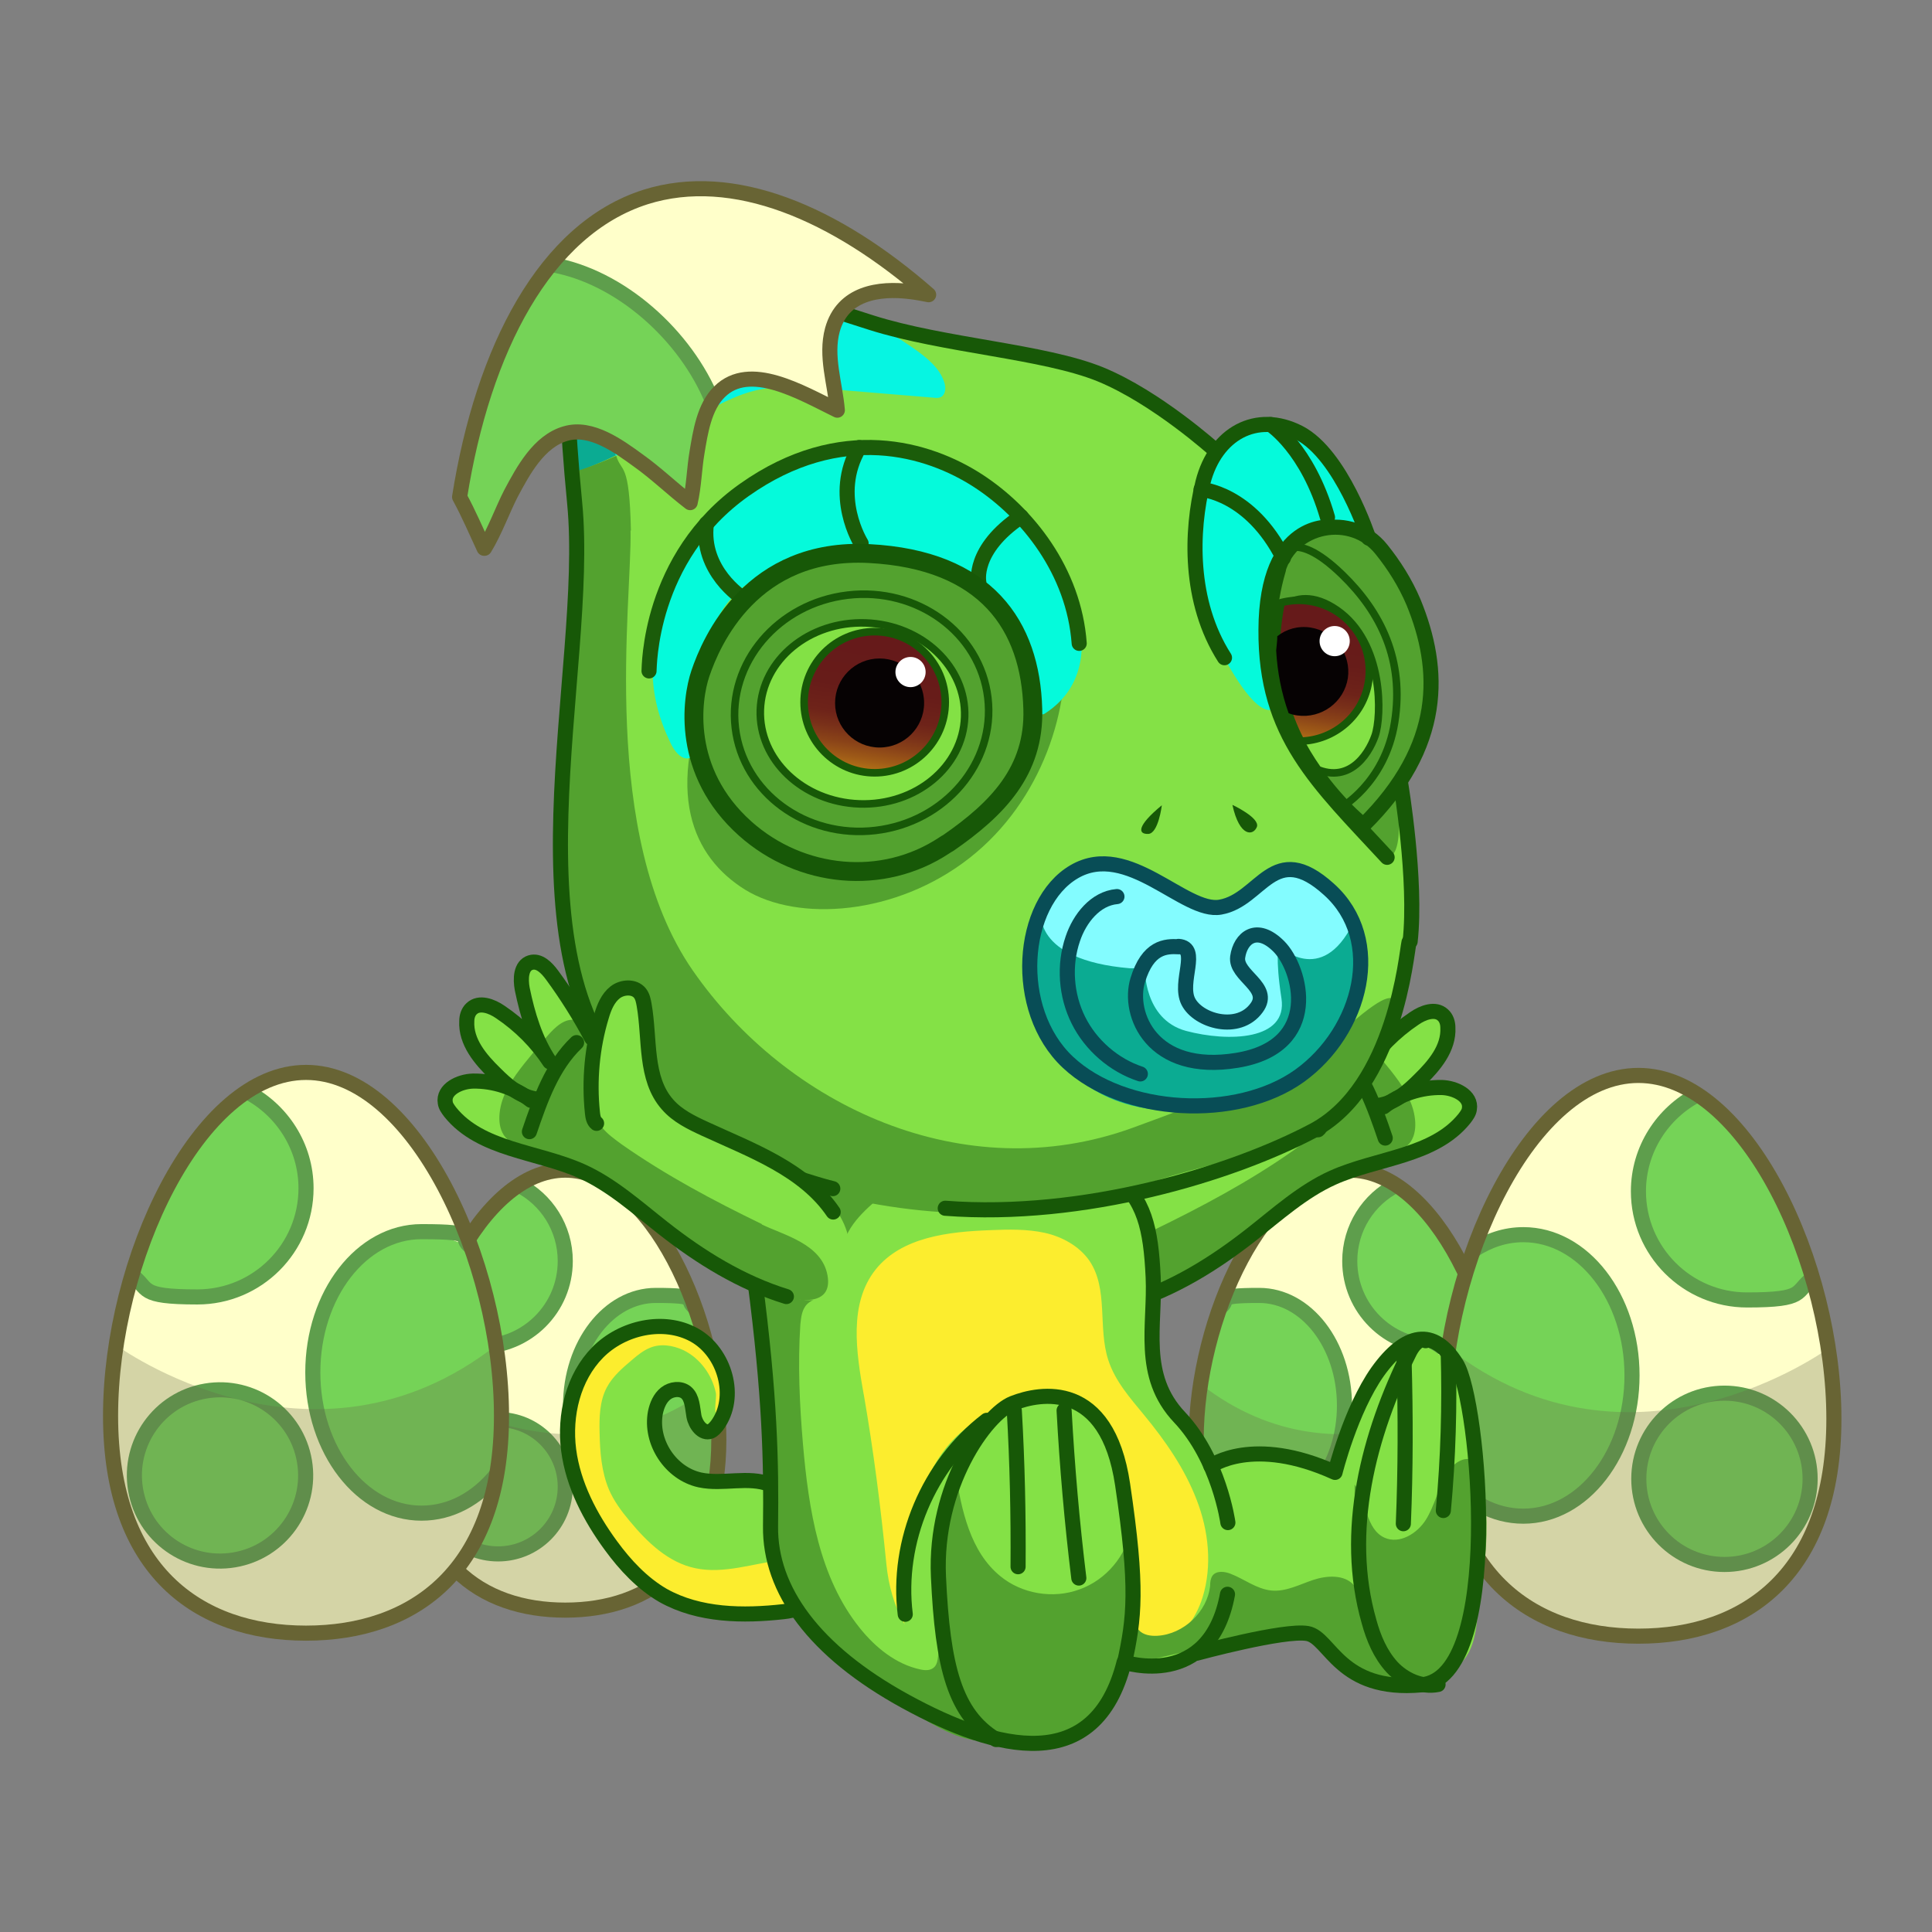 <?xml version="1.0" encoding="utf-8"?>
<!-- Generator: Adobe Illustrator 26.3.1, SVG Export Plug-In . SVG Version: 6.00 Build 0)  -->
<svg version="1.1" id="Capa_1" xmlns="http://www.w3.org/2000/svg" xmlns:xlink="http://www.w3.org/1999/xlink" x="0px" y="0px"
	 viewBox="0 0 512 512" style="enable-background:new 0 0 512 512;" xml:space="preserve">
<rect x="0" y="0" width="512" height="512" fill="#808080" stroke="none"/>
<style type="text/css">
	.st0{fill:#FFFFCA;}
	.st1{fill:#75D357;}
	.st2{fill:none;stroke:#5E9E4C;stroke-width:4;stroke-miterlimit:10;}
	.st3{opacity:0.28;fill:#66664A;}
	.st4{fill:none;stroke:#686434;stroke-width:4;stroke-linecap:round;stroke-linejoin:round;}
	.st5{fill:#84E146;}
	.st6{fill:#FCED2E;}
	.st7{fill:none;stroke:#175807;stroke-width:4;stroke-linecap:round;stroke-linejoin:round;}
	.st8{fill:#53A22F;}
	.st9{fill:#0BAB92;}
	.st10{fill:#06F5E2;}
	.st11{fill:#05FADB;}
	.st12{fill:none;stroke:#1B5C0A;stroke-width:4;stroke-linecap:round;stroke-linejoin:round;}
	.st13{fill:#53A22F;stroke:#175807;stroke-width:5;stroke-linecap:round;stroke-linejoin:round;}
	.st14{fill:#53A22F;stroke:#175807;stroke-width:2;stroke-linecap:round;stroke-linejoin:round;stroke-miterlimit:4;}
	.st15{fill:#83E145;stroke:#175807;stroke-width:2;stroke-linecap:round;stroke-linejoin:round;stroke-miterlimit:4;}
	.st16{fill:#53A22F;stroke:#175807;stroke-width:2;stroke-linecap:round;stroke-linejoin:round;}
	.st17{fill:#83E145;stroke:#175807;stroke-width:2;stroke-linecap:round;stroke-linejoin:round;}
	.st18{fill:#175807;}
	.st19{fill:url(#SVGID_1_);stroke:#175807;stroke-width:2;stroke-linecap:round;stroke-linejoin:round;}
	.st20{fill:#060203;}
	.st21{fill:#FFFFFF;}
	
		.st22{fill:url(#SVGID_00000088118805833868194080000011002496640202322074_);stroke:#175807;stroke-width:2;stroke-linecap:round;stroke-linejoin:round;}
	.st23{fill:#83FCFF;}
	.st24{fill:none;stroke:#31CFDB;stroke-miterlimit:10;}
	.st25{fill:none;stroke:#084D56;stroke-width:4;stroke-linecap:round;stroke-linejoin:round;}
	.st26{fill:none;stroke:#5E9E4C;stroke-width:4;stroke-miterlimit:10;}
</style>
<g>
	<g id="Capa_2_00000124880338955368599240000016478933247053628040_">
		<g>
			<path class="st0" d="M317,381.5c0,32.2,18.2,45.2,40.7,45.2s40.7-13,40.7-45.2s-18.2-71.4-40.7-71.4S317,349.3,317,381.5z"/>
			<circle class="st1" cx="375.5" cy="394" r="17.8"/>
			<path class="st1" d="M370,314.1c0,0,16.6,9.6,23.4,38.5c0,0-14,11.5-27.2-0.8s-6.7-26.4-6.7-26.4S362.9,316.1,370,314.1
				L370,314.1z"/>
			<path class="st2" d="M370,314.1c-7.3,3.7-12.3,11.3-12.3,20.1c0,12.5,10.1,22.6,22.6,22.6c5.1,0,9.8-1.7,13.6-4.6"/>
			<circle class="st2" cx="375.5" cy="394" r="17.8"/>
			<path class="st1" d="M323.3,346.5c8.9-3.9,18.3-5.7,26.9,6.1c8.6,11.8,7.8,29.2,0.5,39.1c-7.4,10-22.5,15.9-32.7,1.8
				C318,393.5,313.4,373.2,323.3,346.5L323.3,346.5z"/>
			<path class="st2" d="M318,393.5c4.1,5.1,9.6,8.2,15.7,8.2c12.5,0,22.6-13.1,22.6-29.2s-10.1-29.2-22.6-29.2s-7.3,1.2-10.4,3.2"/>
			<path class="st3" d="M397.2,366.8c0,0-40.7,29.9-79,0c0,0-12.3,59.1,39.5,59.9S397.2,366.8,397.2,366.8z"/>
			<path class="st4" d="M317,381.5c0,32.2,18.2,45.2,40.7,45.2s40.7-13,40.7-45.2s-18.2-71.4-40.7-71.4S317,349.3,317,381.5z"/>
		</g>
		<g>
			<path class="st0" d="M382.4,376c0,41,23.2,57.6,51.8,57.6S486,417,486,376s-23.2-91-51.8-91S382.4,334.9,382.4,376z"/>
			<circle class="st1" cx="457" cy="391.9" r="22.7"/>
			<path class="st1" d="M449.9,290.1c0,0,21.2,12.2,29.8,49.1c0,0-17.9,14.7-34.7-1c-16.8-15.7-8.6-33.6-8.6-33.6
				S440.7,292.7,449.9,290.1L449.9,290.1z"/>
			<path class="st2" d="M449.9,290.1c-9.3,4.8-15.7,14.5-15.7,25.6c0,15.9,12.9,28.8,28.8,28.8s12.5-2.2,17.4-5.8"/>
			<circle class="st2" cx="457" cy="391.9" r="22.7"/>
			<path class="st1" d="M390.5,331.5c11.3-5,23.3-7.3,34.3,7.8c11,15.1,10,37.2,0.6,49.9c-9.4,12.7-28.7,20.3-41.7,2.3
				C383.7,391.5,377.8,365.6,390.5,331.5L390.5,331.5z"/>
			<path class="st2" d="M383.7,391.4c5.2,6.5,12.2,10.4,20,10.4c15.9,0,28.8-16.7,28.8-37.3s-12.9-37.3-28.8-37.3
				c-4.8,0-9.2,1.5-13.2,4.1"/>
			<path class="st3" d="M484.6,357.3c0,0-51.9,38.1-100.7,0c0,0-15.7,75.4,50.3,76.4c66.1,1,50.3-76.4,50.3-76.4H484.6z"/>
			<path class="st4" d="M382.4,376c0,41,23.2,57.6,51.8,57.6S486,417,486,376s-23.2-91-51.8-91S382.4,334.9,382.4,376z"/>
		</g>
		<g>
			<path class="st0" d="M190.5,381.5c0,32.2-18.2,45.2-40.7,45.2s-40.7-13-40.7-45.2s18.2-71.4,40.7-71.4S190.5,349.3,190.5,381.5z"
				/>
			<circle class="st1" cx="132" cy="394" r="17.8"/>
			<path class="st1" d="M137.5,314.1c0,0-16.6,9.6-23.4,38.5c0,0,14,11.5,27.2-0.8s6.7-26.4,6.7-26.4s-3.4-9.3-10.6-11.4
				L137.5,314.1z"/>
			<path class="st2" d="M137.5,314.1c7.3,3.7,12.3,11.3,12.3,20.1c0,12.5-10.1,22.6-22.6,22.6s-9.8-1.7-13.6-4.6"/>
			<circle class="st2" cx="132" cy="394" r="17.8"/>
			<path class="st1" d="M184.2,346.5c-8.9-3.9-18.3-5.7-26.9,6.1c-8.6,11.8-7.8,29.2-0.5,39.1c7.4,10,22.5,15.9,32.7,1.8
				C189.5,393.5,194.1,373.2,184.2,346.5z"/>
			<path class="st2" d="M189.5,393.5c-4.1,5.1-9.6,8.2-15.7,8.2c-12.5,0-22.6-13.1-22.6-29.2s10.1-29.2,22.6-29.2s7.3,1.2,10.4,3.2"
				/>
			<path class="st3" d="M110.3,366.8c0,0,40.7,29.9,79,0c0,0,12.3,59.1-39.5,59.9S110.3,366.8,110.3,366.8z"/>
			<path class="st4" d="M190.5,381.5c0,32.2-18.2,45.2-40.7,45.2s-40.7-13-40.7-45.2s18.2-71.4,40.7-71.4S190.5,349.3,190.5,381.5z"
				/>
		</g>
		<path class="st5" d="M175.7,422.8c-5.5-3.2-10-8-13.8-13.2c-5.5-7.5-10-16.1-11.2-25.3c-1.2-9.3,1.2-19.3,7.7-25.9
			s17.5-9.1,25.6-4.6s11.6,16.5,6,24c-0.5,0.6-1,1.2-1.7,1.5c-2.1,0.8-4-1.8-4.4-4s-0.4-4.9-2.1-6.3c-1.5-1.2-3.9-0.9-5.4,0.3
			s-2.3,3.1-2.7,5c-1.5,7.8,4,16.2,11.8,17.9c6.1,1.3,12.8-1.1,18.6,1.2c5.5,2.1,8.7,7.7,11.1,13.1c4.1,9.4,3.8,19.4-7.5,20.6
			C197,428.3,185.3,428.2,175.7,422.8L175.7,422.8z"/>
		<path class="st6" d="M181.1,357.8c-2.8-1.3-6.1-1.8-8.9-0.6c-1.7,0.7-3.2,1.9-4.6,3.1c-2.6,2.2-5.2,4.4-6.8,7.4
			c-1.9,3.6-2,7.9-1.9,12c0.1,5.1,0.5,10.4,2.5,15.1c1.3,3,3.3,5.7,5.4,8.2c4.7,5.7,10.3,11.1,17.5,12.6c7.6,1.6,15.3-1.3,23.1-2.2
			c3-0.3,6.7,0,7.9,2.9c0.5,1.2,0.4,2.5,0,3.8c-0.8,2.6-2.9,4.8-5.5,5.8c-1.6,0.6-3.3,0.8-4.9,0.9c-6.1,0.6-12.2,1.2-18.3,0.5
			c-6.1-0.6-12.2-2.6-16.9-6.6c-1.5-1.2-2.8-2.7-4-4.1c-8.1-9.7-13.3-21.8-15-34.3c-0.6-4.8-0.8-9.8,0.6-14.4s4.4-9,8.8-11.1
			c2.6-1.2,3.5-3.5,6.4-3.6c1,0,2.5-1.1,3.4-1.7c0.7-0.4,3.8,0.5,4.4,0c2.3-2,5-0.3,7.7,1.2s4.7,4,6.4,6.5c2.9,4.2,5.6,9.2,4.7,14.3
			c-0.3,1.5-1.6,4-2.9,2.3s-0.2-5.2-0.5-6.7C188.7,364.4,185.6,360,181.1,357.8L181.1,357.8z"/>
		<path class="st7" d="M175.7,422.8c-5.5-3.2-10-8-13.8-13.2c-5.5-7.5-10-16.1-11.2-25.3c-1.2-9.3,1.2-19.3,7.7-25.9
			s17.5-9.1,25.6-4.6s11.6,16.5,6,24c-0.5,0.6-1,1.2-1.7,1.5c-2.1,0.8-4-1.8-4.4-4s-0.4-4.9-2.1-6.3c-1.5-1.2-3.9-0.9-5.4,0.3
			s-2.3,3.1-2.7,5c-1.5,7.8,4,16.2,11.8,17.9c6.1,1.3,12.8-1.1,18.6,1.2c5.5,2.1,8.7,7.7,11.1,13.1c4.1,9.4,3.8,19.4-7.5,20.6
			C197,428.3,185.3,428.2,175.7,422.8L175.7,422.8z"/>
		<g>
			<g>
				<path class="st5" d="M306,342.8c-10.2,3.5-15,5.9-20.5,0s-5.1-19.1,7.8-27.2s24.8-11.8,31-16.5c6.2-4.6,9.3-8,11.4-21
					c2.1-13.1,4.8-20.8,11.1-10.2c6.3,10.7,3.7,8.8,3.7,8.8s8.7-20.5,13.4-19.5s8.5,3.9,0,20.9c0,0,16-15.7,18.5-9.1
					c2.6,6.7-5,18.4-15.3,23.5c0,0,16.3-8.3,20.3-2.7s-1.2,11.4-10.9,14.6c-9.7,3.2-22.8,6.2-29.5,11s-29.8,23.5-41.1,27.4
					L306,342.8z"/>
				<path class="st8" d="M305.5,326.1c12.8-6.2,25.4-12.9,37.1-21.1c1.9-1.4,3.9-2.8,5.3-4.6c3.9-4.9,3.9-11.8,3.2-18.1
					c-0.2-2-0.5-4,0-5.9s1.7-3.8,3.6-4.3c2.9-0.8,5.6,1.8,7.6,4.1c2.1,2.4,4.1,4.8,6.1,7.3c3.1,3.9,6.1,8.2,6.6,13.2
					c0.2,2,0,4.1-1.1,5.8c-1.6,2.3-4.4,3.2-7.1,4c-10.5,3.4-20.3,8.9-28.7,16c-3.7,3.1-7.2,6.6-11.2,9.5c-7,5.1-15.1,8.3-23.2,11.5
					c-3.6,1.4-18.1,4.1-15.6-3.8s11.7-10.7,17.4-13.5L305.5,326.1z"/>
			</g>
			<g>
				<path class="st7" d="M299,345.3c12-3.7,22.8-10.4,32.6-18.1c6.9-5.4,13.6-11.5,21.6-15.1c11.8-5.3,26.8-5.6,34.9-15.7
					c0.6-0.8,1.2-1.6,1.3-2.5c0.6-3.5-3.8-5.6-7.3-5.7c-5.5-0.1-11.1,1.7-15.4,5.1"/>
				<path class="st7" d="M286.6,322.9c7.7-11.3,21.5-16.3,33.9-22c3.7-1.7,7.4-3.5,10-6.5c6.1-6.9,4.6-17.3,6.2-26.4
					c0.2-1.1,0.4-2.2,1.1-3.1c1.5-1.9,4.7-1.7,6.6-0.2s2.9,3.9,3.6,6.3c2.5,8.2,3.3,17,2.4,25.6c-0.1,1-0.3,2.2-1.1,2.8"/>
				<path class="st7" d="M365.6,292.9c4.2-0.7,7.6-3.7,10.6-6.7c3.9-3.8,7.8-8.4,7.5-13.9c0-1.2-0.4-2.5-1.3-3.3
					c-2-1.9-5.3-0.7-7.6,0.9c-5.2,3.5-9.7,8-13.1,13.2c3.9-5.8,5.9-12.5,7.3-19.3c0.5-2.7,0.4-6.2-2.2-7c-2.3-0.7-4.3,1.4-5.7,3.3
					c-3.9,5.3-7.4,10.9-10.5,16.7"/>
				<path class="st7" d="M367.1,301.6c-2.9-8.5-6-17.4-12.5-23.6"/>
			</g>
		</g>
		<path class="st5" d="M199.5,335c1.7,24,4.6,45.7,4.7,57.9s-3.6,28.2,12.6,41.3s42.2,32.4,62.2,28s19.9-22.7,19.9-22.7
			s5.4,7.9,18.2-1.1c0,0,23.6-9.6,29.3-5.2s14.3,17.9,25.9,13.6s19.4-2.2,19.4-23.5s3.3-51.6-5-59.7c-8.3-8.2-15.3-11.9-21.8,0.2
			c-6.5,12.2-11.3,26.7-11.3,26.7s-18-9-31.1-2.7c0,0-1.9-2-6.9-8.1c-5-6-10.2-9.7-10.3-28.3s0.4-37.9-18.8-44.4
			c-19.2-6.5-91.5-36.6-87.1,27.9L199.5,335z"/>
		<path class="st6" d="M228.9,369.6c-2-11.3-4-24.1,3.1-33.1c6.9-8.7,19.4-10.1,30.5-10.5c4.8-0.2,9.7-0.3,14.3,0.7
			s9.2,3.5,11.9,7.4c5.1,7.5,2.2,17.7,5,26.3c1.8,5.6,5.8,10.1,9.5,14.6c5.6,6.8,10.7,14.1,13.9,22.4c3.2,8.2,4.2,17.5,1.6,25.9
			c-1.8,5.8-5.9,11.5-11.8,13c-4.8,1.2-10-0.4-14.8,0.9c-3.1,0.9-5.7,3-8.5,4.6c-9.7,5.7-22.4,5.8-32.2,0.3
			c-10.3-5.8-15.4-16.2-16.5-27.6c-1.5-15.1-3.4-30-6-45L228.9,369.6z"/>
		<path class="st5" d="M297.5,440.1c-6.1,28.7-27,25.8-42.1,18.2s-18.5-29.5-14.5-49.6c4.1-20,9.8-30.7,28.9-37.4
			c33.3-11.5,33.8,40,27.7,68.7V440.1z"/>
		<path class="st8" d="M237.5,313.3c-4.6,4.6-10.5,8.3-13.2,14.2c-2.5,5.6-2.3,13-7.5,16.3c-1,0.6-2.1,1-2.9,1.8
			c-1.4,1.4-1.6,3.5-1.8,5.4c-0.7,10.6-0.2,21.2,0.7,31.8c1.5,17.2,4.3,35.3,15.1,48.7c4.1,5.1,9.5,9.5,15.9,10.9
			c1.3,0.3,2.8,0.4,3.8-0.6c0.7-0.7,0.9-1.8,1-2.9c1-8.3,1.2-16.6,0.8-25c-0.4-8.2-1.2-17.4,3.8-23.9c1.6,10.2,3.9,21.2,11.9,27.7
			c5.7,4.7,14,6.1,21,3.5c7-2.5,12.4-8.9,13.7-16.2l0.6,21.9c0,1.8,0.2,3.8,1.4,5.1c1.2,1.3,3.1,1.6,4.9,1.5c7-0.4,13.3-6.4,14-13.3
			c0-0.9,0.1-1.8,0.6-2.6c1-1.4,3.2-1.2,4.9-0.5c3.6,1.4,6.8,4,10.7,4.4c3.8,0.4,7.5-1.6,11.1-2.8s8.3-1.5,10.8,1.4l0.2-26.7
			c3.2,4.5,2.9,11.8,7.9,14.1c4,1.8,8.7-1.1,11-4.8s3.2-8.2,5.4-12c1.5-2.7,4.8-5.2,7.4-3.5c1.5,1,2,3,2.3,4.8
			c2.4,15.4,0.3,31.5-6,45.8c-1.3,2.9-2.8,5.8-5.4,7.7c-4.4,3.1-10.4,2.2-15.4,0.3c-5.5-2-10.6-5.1-15.1-8.8c-2.4-2-4.7-4.3-7.8-5
			c-2.4-0.5-4.9,0-7.3,0.6l-35.6,8.3c-0.8,0.2-1.5,0.4-2.2,0.8c-1.6,1.1-1.8,3.2-2.2,5c-1.3,6.3-5.6,11.8-11.4,14.7
			c-1.1,0.6-2.4,1.1-3.6,1.1c-1.5,0-3-0.6-4.5-0.9c-5.8-1.5-12.1,0.4-18-0.4c-5.5-0.7-10.4-3.7-15.2-6.5
			c-11.9-7.2-24.2-14.9-31.6-26.7c-6.3-10.2-8.4-22.4-8.8-34.4c-0.4-12,0.8-24,0.3-35.9c-0.7-16.4-4.5-33.3,1.1-48.7
			c1.6-4.5,4.3-9,8.5-11.3c3.8-2.1,8.2-2.2,12.5-2.3c4.4,0,15.6-2.5,17.7,2c2.5,5.4-1.9,12.3-5.6,15.9H237.5z"/>
		<g>
			<path class="st7" d="M325.4,403.5c0,0-2.3-16.8-12.8-27.9s-6.4-24.4-7-37.2s-2.3-20.7-10.4-26.9c-8.1-6.2-60.4-25.4-80.7-13.8
				c-1.5,0.9-18.6,9.9-14.5,41.2s4.4,48.8,4.2,65.6s11.5,33.1,35.8,46.4s50.3,19.7,57.9-10.4c0,0,22.7,7.5,27.4-18"/>
			<path class="st7" d="M320.9,388.5c0,0,11.1-8.2,32.9,1.7c0,0,4.1-16.5,11.3-26.7c7.3-10.2,14.8-11.9,20.9-2s12.5,83-9.3,85
				s-24.1-12.5-30.2-13.6s-29.3,5.2-29.3,5.2"/>
			<path class="st7" d="M264,461c-11-6.7-14.2-19.2-15.3-43.2s12.5-43,19.7-45.9c7.3-2.9,25-6.1,29.1,21.5s3.1,35.4,0.5,47.3"/>
			<path class="st7" d="M377.8,355.3c-1.7-0.8-3.3,1.2-4.2,2.9c-11,22.1-17.6,47.7-10.8,71.5c1.2,4.4,3,8.7,6.1,12.1
				c3.1,3.3,7.8,5.5,12.2,4.6"/>
			<path class="st7" d="M268.8,373.8c0.8,13.8,1.1,27.6,1,41.4"/>
			<path class="st7" d="M282,373.8c0.8,14.8,2.1,29.7,3.9,44.4"/>
			<path class="st7" d="M261.5,376.4c-15.4,11.8-24,32.1-21.6,51.4"/>
			<path class="st7" d="M372.1,360.7c0.4,14.4,0.4,28.7-0.2,43.1"/>
			<path class="st7" d="M383.8,358.5c0.4,13.9,0,27.9-1.3,41.8"/>
		</g>
		<g>
			<g>
				<path class="st8" d="M360,219.5c0,0,7.3-5,12.5-17.3s8.7-30.9-1-47s-21-16.6-21-16.6S307.5,163.7,360,219.5"/>
				<g>
					<g>
						<path class="st5" d="M262.8,322.3c0.6,1.5,2.6,0,4.4-2.4C264.2,320.7,262.5,321.5,262.8,322.3z"/>
						<path class="st5" d="M373.6,249.6c0,0-0.9-34-6.8-46.8c-6-13-39.2-75.5-45-82.5c0,0-8.4-14.1-27.6-19.9s-42.9-9.6-52-11.9
							c0,0-19.9-4.6-38.7-7.1S165,90,159.2,98.2s-2.1,36.7-2.1,36.7l1.3,8.4c0.4,18.6-15.3,90.4,9.6,126.3s40.3,33.2,47.2,34.4
							c46.8,8.5,46.5,1.9,54.9,7.9c1.4,1-0.7,5.2-3,8.1c10.1-2.7,35.1-5.7,53.1-10.5h0.2c18.1-4.9,30.2-12.8,39.7-19.4
							c6.3-4.4,11-21.1,10.8-26.2C371,263.8,371.4,256.7,373.6,249.6z"/>
					</g>
					<path class="st9" d="M154.7,82.6c2.4-2.5,5.2-4.2,8.2-5.5c0.2,1.3,7.9,1.2,6.9,2.8c-2.9,4.6-6.6,4.9-0.8,9.6
						c5.8,4.8,2,7.3,1.7,11s7.5-1.9,7.9,4.8c0.3,6.7-1.3,3.2,0.2,7.8c-4,1.8-23.2,12-27.8,12.2C149.4,108.3,148.6,89,154.7,82.6
						L154.7,82.6z"/>
					<path class="st10" d="M250.3,101.5c0.4,1.3,0.3,3-0.9,3.7c-0.6,0.3-1.3,0.3-1.9,0.2c-9.7-0.8-19.4-1.6-29-2.4
						c-6.3-0.5-12.7-1-18.8,0.6c-3.9,1-7.6,2.8-11.2,4.7c-4.5,2.3-9,4.5-13.5,6.8c-3.9,2-7.8,3.9-11.8,5.7c-1.4-4.6,2.3-4.3,2-11
						s-3.9-3.2-3.6-6.9c0.3-3.7,5-4.5-0.8-9.3s-1.6-7.5,1.2-12.1c1-1.6,1.1-3.1,0.9-4.4c9.1-3.8,20.3-2.6,28.2-2.2
						s27.6,6.7,40.8,10.7c3.4,2.1,6.8,4.4,10.2,6.7C245.5,94.7,249.1,97.5,250.3,101.5L250.3,101.5z"/>
					<path class="st8" d="M167.1,140.6c0.4,18.6-8.4,80.7,16.5,116.6s71.8,57.9,116.5,41.7c44.7-16.3,49.8-20.6,57.6-27.4
						c20-17.4,9,2.4,7.7,8.2c-15.4,27.7-36,24.5-65.4,35.4c-46,17-127.7,0.2-145.2-47.7c-3.9-10.8-8.6-19-6.6-44.3
						c-1-12.5,5.6-59,5-73.9c-0.2-5.4-1.3-14.2-2.2-23.8c4.2-1.2,8.3-2.8,12.3-4.6c1.4,4.6,3.5,1.2,3.9,19.8H167.1z"/>
				</g>
				<path class="st8" d="M281.9,168.5c2.1,18.8-5.6,43.7-25,58.9s-45.4,17-59.4,8.4c-13.9-8.6-21.9-25.9-8.4-56.3
					S278.4,138.4,281.9,168.5L281.9,168.5z"/>
				<g>
					<path class="st11" d="M187.5,179.5c0.9,22.5-5.9,25.5-9.8,17.4c-6.2-12.9-6.7-24.8,0.6-44.6s39.5-42.8,69.6-30.6
						c30,12.2,52.5,52.3,29,67.4c-3.2,2.1-2.4-11.6-5.3-18c-2.8-6.4-22.5-26.6-44.6-24.7s-40.6,8.4-39.6,33.1H187.5z"/>
					<path class="st12" d="M172,177.8c0.1-0.8-0.2-30,25.3-48s48.8-10.9,61.9-2.4s25.4,24,26.8,43.1"/>
					<path class="st12" d="M196.7,158.4c0,0-11.1-7.1-9.5-19.6"/>
					<path class="st12" d="M228.2,144c0,0-8-12.7-0.5-25.4"/>
					<path class="st12" d="M259.4,154.3c0,0-1.9-8.6,11.2-17.4"/>
				</g>
				<path class="st13" d="M251.3,223.4c13-9,22.9-19.1,22.4-35.5c-0.6-22.1-12.3-39.6-43.4-41.2c-31.1-1.6-41.8,23.2-44.7,31.8
					c-2.3,6.8-5,26,11.9,41.1c14.7,13.1,36.4,15.3,52.8,4.4C250.6,223.8,250.9,223.6,251.3,223.4L251.3,223.4z"/>
				<path class="st11" d="M361.8,142.7c0,0-6.8-25-20.3-28.6s-24.6,4.6-25.6,25.7c-1,21,3.7,25.8,8.5,34.5s11,17.7,14.9,12.2
					c0,0-6-20.8-1.9-30.9s9.8-19.7,24.4-12.8V142.7z"/>
				<path class="st8" d="M368.9,201.1c0,0,4.1,21.6,0.1,25.5c-3.9,3.9-17.5-14.4-17.9-20.6C350.8,199.8,368.9,201.1,368.9,201.1z"/>
				
					<ellipse transform="matrix(0.993 -0.118 0.118 0.993 -20.747 28.37)" class="st14" cx="228.4" cy="188.8" rx="33.7" ry="31.4"/>
				
					<ellipse transform="matrix(3.489854e-02 -0.999 0.999 3.489854e-02 31.78 410.836)" class="st15" cx="228.6" cy="189" rx="24" ry="27.1"/>
				<path class="st16" d="M354.9,214.3c0,0,12.1-6.5,14.7-22.9s-3.6-29.1-13.9-39.1c-13.5-13.1-16.7-4.6-16.7-4.6
					S325.3,172.7,354.9,214.3L354.9,214.3z"/>
				<path class="st17" d="M346.7,202.7c10.3,6.2,15.9-2.6,17.7-7.7c1.8-5.1,2.4-24.6-10.1-33.3c-12.6-8.7-18.8,4.2-18.8,4.2"/>
				<path class="st7" d="M322,119.3c0,0-15.5-14-30.4-20.1c-15-6.1-41.5-7.6-60.7-13.7s-53.5-18.2-72-6c-7.4,4.7-10.9,9.5-6.6,53.9
					c4.3,44.5-19.9,123.1,17.5,156C191,308,220.7,315,220.7,315"/>
				<path class="st7" d="M362.7,142.6c0,0-7.2-22.1-18.4-27.9c-11.3-5.8-22.2,0.2-25.5,13.1c-3.2,12.9-3.8,31.6,5.7,46.5"/>
				<path class="st7" d="M371.2,207.7c0,0,4.3,25.6,2.5,41.8"/>
				<path class="st7" d="M250.5,320.2c36.6,2.8,75.9-9.1,97.6-20.6c21.7-11.6,24.6-46.8,25.3-49.9"/>
				<path class="st18" d="M326.6,213.3c0,0,7.3,3.4,6.5,5.8C332.2,221.5,328.5,222,326.6,213.3z"/>
				<path class="st18" d="M307.9,213.4c0,0-0.9,7.5-3.6,7.6S301.1,219,307.9,213.4z"/>
				<path class="st7" d="M336.7,112.5c0,0,9.8,6.3,15.1,24.6"/>
				<path class="st7" d="M318.3,129.7c0,0,13,0.8,21.8,18.2"/>
				<path class="st7" d="M338.7,151c3.6-12.2,19.5-15.3,27.4-5.4c3.3,4.1,6.3,8.8,8.5,14c7.3,17.8,8.1,38-13.3,59.1
					c0,0-34.5-27-22.5-67.8L338.7,151z"/>
				<path class="st7" d="M367.6,227.2c-18.3-19.8-32.3-32.3-32.1-60.3c0.1-29.2,17.4-27.2,17.4-27.2"/>
			</g>
			<g>
				
					<linearGradient id="SVGID_1_" gradientUnits="userSpaceOnUse" x1="5068.643" y1="-432.398" x2="5068.643" y2="-469.801" gradientTransform="matrix(0.989 0.146 -0.146 0.989 -4849.111 -104.112)">
					<stop  offset="0" style="stop-color:#E8AF15"/>
					<stop  offset="0" style="stop-color:#D59A15"/>
					<stop  offset="0.1" style="stop-color:#B77716"/>
					<stop  offset="0.2" style="stop-color:#9E5A17"/>
					<stop  offset="0.3" style="stop-color:#894218"/>
					<stop  offset="0.4" style="stop-color:#793019"/>
					<stop  offset="0.5" style="stop-color:#6E2319"/>
					<stop  offset="0.7" style="stop-color:#671C19"/>
					<stop  offset="1" style="stop-color:#661A1A"/>
				</linearGradient>
				<circle class="st19" cx="231.8" cy="186.1" r="18.7"/>
				<circle class="st20" cx="233.1" cy="186.3" r="11.8"/>
				<circle class="st21" cx="241.3" cy="178.1" r="4"/>
			</g>
			<g>
				
					<linearGradient id="SVGID_00000048472059228129507000000018261979460161586861_" gradientUnits="userSpaceOnUse" x1="5184.283" y1="-456.898" x2="5184.283" y2="-494.298" gradientTransform="matrix(0.989 0.146 -0.146 0.989 -4849.111 -104.112)">
					<stop  offset="0" style="stop-color:#E8AF15"/>
					<stop  offset="0" style="stop-color:#D59A15"/>
					<stop  offset="0.1" style="stop-color:#B77716"/>
					<stop  offset="0.2" style="stop-color:#9E5A17"/>
					<stop  offset="0.3" style="stop-color:#894218"/>
					<stop  offset="0.4" style="stop-color:#793019"/>
					<stop  offset="0.5" style="stop-color:#6E2319"/>
					<stop  offset="0.7" style="stop-color:#671C19"/>
					<stop  offset="1" style="stop-color:#661A1A"/>
				</linearGradient>
				
					<path style="fill:url(#SVGID_00000048472059228129507000000018261979460161586861_);stroke:#175807;stroke-width:2;stroke-linecap:round;stroke-linejoin:round;" d="
					M338.2,172.5c0.5,8.2,2.7,16.6,6.5,23.9c8.9-0.2,16.7-6.8,18-15.9c1.5-10.2-5.6-19.7-15.8-21.2c-2.5-0.4-5-0.2-7.4,0.4
					C338.7,163.8,338.2,168.2,338.2,172.5L338.2,172.5z"/>
				<path class="st20" d="M338.2,172.4c0.3,5.6,1.4,11.3,3.3,16.6c0.7,0.3,1.5,0.5,2.3,0.6c6.4,0.9,12.4-3.5,13.4-9.9
					c0.9-6.4-3.5-12.4-9.9-13.4c-3.3-0.5-6.4,0.4-8.8,2.3C338.5,169.9,338.3,171.1,338.2,172.4L338.2,172.4z"/>
				<circle class="st21" cx="353.7" cy="169.9" r="4"/>
			</g>
			<g>
				<path class="st23" d="M323.4,240.4c-9.5,1.7-24.4-17.7-38.7-9.4s-16.5,36.6-1.7,50.5s44.8,15.5,61.4,3.6
					c16.5-11.9,22.6-36.1,7.8-49.4C337.4,222.3,334.3,238.5,323.4,240.4L323.4,240.4z"/>
				<path class="st9" d="M275.9,241.2c0,0-2.7,13.2,23.5,15.4h4c0,0-0.4,13.5,10.9,16.6c11.3,3,27,2.5,25.3-8.6s-0.7-13.9-0.7-13.9
					s11.3,11,19.7-6.1c0,0,13.2,39.1-34.3,48.4S266.2,260.1,275.9,241.2L275.9,241.2z"/>
				<path class="st24" d="M323.4,240.4c-9.5,1.7-24.4-17.7-38.7-9.4s-16.5,36.6-1.7,50.5s44.8,15.5,61.4,3.6
					c16.5-11.9,22.6-36.1,7.8-49.4C337.4,222.3,334.3,238.5,323.4,240.4L323.4,240.4z"/>
				<path class="st25" d="M323.4,240.4c-9.5,1.7-24.4-17.7-38.7-9.4s-16.5,36.6-1.7,50.5s44.8,15.5,61.4,3.6
					c16.5-11.9,22.6-36.1,7.8-49.4C337.4,222.3,334.3,238.5,323.4,240.4L323.4,240.4z"/>
				<path class="st25" d="M312.3,250.8c5.8,0.4,0,9.4,2.6,14.6c2.6,5.2,13.3,8.3,18.1,1.7c4.1-5.5-5.7-8.5-5-13.5s5-8.7,10.9-2.8
					c5.9,5.9,11.5,26.5-11.1,30.2s-29-12.3-26.3-21.2s7.4-9.1,10.9-8.9L312.3,250.8z"/>
				<path class="st25" d="M296,237.6c-5.7,0.5-9.9,5.8-11.7,11.2c-2.4,7-1.8,15,1.5,21.6s9.4,11.9,16.4,14.2"/>
			</g>
		</g>
		<g>
			<g>
				<path class="st5" d="M201.4,341c10.2,3.5,15,5.9,20.5,0s5.1-19.1-7.8-27.2c-12.9-8.1-24.8-11.8-31-16.5s-9.3-8-11.4-21
					c-2.1-13.1-4.8-20.8-11.1-10.2c-6.3,10.6-3.7,8.8-3.7,8.8s-8.7-20.5-13.4-19.5s-8.5,3.9,0,20.9c0,0-16-15.7-18.5-9.1
					s5,18.4,15.3,23.5c0,0-16.3-8.3-20.3-2.7c-4,5.6,1.2,11.4,10.9,14.6s22.8,6.2,29.5,11s29.8,23.5,41.1,27.4L201.4,341z"/>
				<path class="st8" d="M201.9,324.4c-12.8-6.2-25.4-12.9-37.1-21.1c-1.9-1.4-3.9-2.8-5.3-4.6c-3.9-4.9-3.9-11.8-3.2-18.1
					c0.2-2,0.5-4,0-5.9s-1.7-3.8-3.6-4.3c-2.9-0.8-5.6,1.8-7.6,4.1c-2.1,2.4-4.1,4.8-6.1,7.3c-3.1,3.9-6.1,8.2-6.6,13.2
					c-0.2,2,0,4.1,1.1,5.8c1.6,2.3,4.4,3.2,7.1,4c10.5,3.4,20.3,8.9,28.7,16c3.7,3.1,7.2,6.6,11.2,9.5c7,5.1,19,9.9,27.1,13.1
					c3.6,1.4,13.2,3,11.7-5.4s-11.7-10.7-17.4-13.5L201.9,324.4z"/>
			</g>
			<g>
				<path class="st7" d="M208.4,343.6c-12-3.7-22.8-10.4-32.6-18.1c-6.9-5.4-13.6-11.5-21.6-15.1c-11.8-5.3-26.8-5.6-34.9-15.7
					c-0.6-0.8-1.2-1.6-1.3-2.5c-0.6-3.5,3.8-5.6,7.3-5.7c5.5-0.1,11.1,1.7,15.4,5.1"/>
				<path class="st7" d="M220.8,321.2c-7.7-11.3-21.5-16.3-33.9-22c-3.7-1.7-7.4-3.5-10-6.5c-6.1-6.9-4.6-17.3-6.2-26.4
					c-0.2-1.1-0.4-2.2-1.1-3.1c-1.5-1.9-4.7-1.7-6.6-0.2s-2.9,3.9-3.6,6.3c-2.5,8.2-3.3,17-2.4,25.6c0.1,1,0.3,2.2,1.1,2.8"/>
				<path class="st7" d="M141.8,291.2c-4.2-0.7-7.6-3.7-10.6-6.7c-3.9-3.8-7.8-8.4-7.5-13.9c0-1.2,0.4-2.5,1.3-3.3
					c2-1.9,5.3-0.7,7.6,0.9c5.2,3.5,9.7,8,13.1,13.2c-3.9-5.8-5.9-12.5-7.3-19.3c-0.5-2.7-0.4-6.2,2.2-7c2.3-0.7,4.3,1.4,5.7,3.3
					c3.9,5.3,7.4,10.9,10.5,16.7"/>
				<path class="st7" d="M140.3,299.9c2.9-8.5,6-17.4,12.5-23.6"/>
			</g>
		</g>
		<path class="st0" d="M128.4,145.3c2.8-4.6,4.7-10,7-14.5c3.2-6,7.4-13.9,14.5-15.9c6.8-2,14.1,3.4,19.2,7.1
			c4.8,3.4,9.1,7.6,13.8,11.2c1-4.3,1.1-9.1,1.8-13.2c0.9-5.4,1.9-12.2,6-16.2c8-7.9,21.4,0.1,31.2,4.9c-0.6-7.1-3.2-14.3-1.3-21.3
			c2.7-9.7,12.2-11.2,20.8-10.1c1.6,0.2,3.2,0.5,4.7,0.8c-24.8-21.7-51.8-33.2-75-25.9c-26.7,8.5-43.1,40.4-49.3,79.5
			c2.4,4.4,4.4,9.1,6.5,13.6L128.4,145.3z"/>
		<path class="st1" d="M128.4,145.3c2.8-4.6,4.7-10,7-14.5c3.2-6,7.4-13.9,14.5-15.9c6.8-2,14.1,3.4,19.2,7.1
			c4.8,3.4,9.1,7.6,13.8,11.2c1-4.3,1.1-9.1,1.8-13.2c0.7-4,1.4-8.9,3.4-12.7c-3.6-11.7-9.9-18.7-9.9-18.7s-14.4-18.9-32.3-18.3
			c0,0-18.2,20-24.2,61.3c2.5,4.4,4.5,9.2,6.6,13.8L128.4,145.3z"/>
		<path class="st2" d="M146,70.1c18.4,3.1,35.8,18.9,42.8,36.2"/>
		<path class="st4" d="M128.4,145.3c2.8-4.6,4.7-10,7-14.5c3.2-6,7.4-13.9,14.5-15.9c6.8-2,14.1,3.4,19.2,7.1
			c4.8,3.4,9.1,7.6,13.8,11.2c1-4.3,1.1-9.1,1.8-13.2c0.9-5.4,1.9-12.2,6-16.2c8-7.9,21.4,0.1,31.2,4.9c-0.6-7.1-3.2-14.3-1.3-21.3
			c2.7-9.7,12.2-11.2,20.8-10.1c1.6,0.2,3.2,0.5,4.7,0.8c-24.8-21.7-51.8-33.2-75-25.9c-26.7,8.5-43.1,40.4-49.3,79.5
			c2.4,4.4,4.4,9.1,6.5,13.6L128.4,145.3z"/>
		<g>
			<path class="st0" d="M132.9,375.2c0,41-23.2,57.6-51.8,57.6s-51.8-16.6-51.8-57.6s23.2-91,51.8-91S132.9,334.1,132.9,375.2z"/>
			
				<ellipse transform="matrix(0.986 -0.165 0.165 0.986 -63.806 15.018)" class="st1" cx="58.4" cy="391.1" rx="22.7" ry="22.7"/>
			<path class="st1" d="M65.4,289.3c0,0-21.2,12.2-29.8,49.1c0,0,17.9,14.7,34.7-1s8.6-33.6,8.6-33.6S74.6,291.9,65.4,289.3z"/>
			<path class="st2" d="M65.4,289.3c9.3,4.8,15.7,14.5,15.7,25.6c0,15.9-12.9,28.8-28.8,28.8s-12.5-2.2-17.4-5.8"/>
			
				<ellipse transform="matrix(0.986 -0.165 0.165 0.986 -63.806 15.018)" class="st26" cx="58.4" cy="391.1" rx="22.7" ry="22.7"/>
			<path class="st1" d="M124.9,330.6c-11.3-5-23.3-7.3-34.3,7.8c-11,15.1-10,37.2-0.6,49.9s28.7,20.3,41.7,2.3
				C131.7,390.6,137.6,364.7,124.9,330.6L124.9,330.6z"/>
			<path class="st2" d="M131.7,390.6c-5.2,6.5-12.2,10.4-20,10.4c-15.9,0-28.8-16.7-28.8-37.3s12.9-37.3,28.8-37.3s9.2,1.5,13.2,4.1
				"/>
			<path class="st3" d="M30.8,356.5c0,0,51.9,38.1,100.7,0c0,0,15.7,75.4-50.3,76.4C15.1,433.9,30.9,356.5,30.8,356.5L30.8,356.5z"
				/>
			<path class="st4" d="M132.9,375.2c0,41-23.2,57.6-51.8,57.6s-51.8-16.6-51.8-57.6s23.2-91,51.8-91S132.9,334.1,132.9,375.2z"/>
		</g>
	</g>
</g>
</svg>
